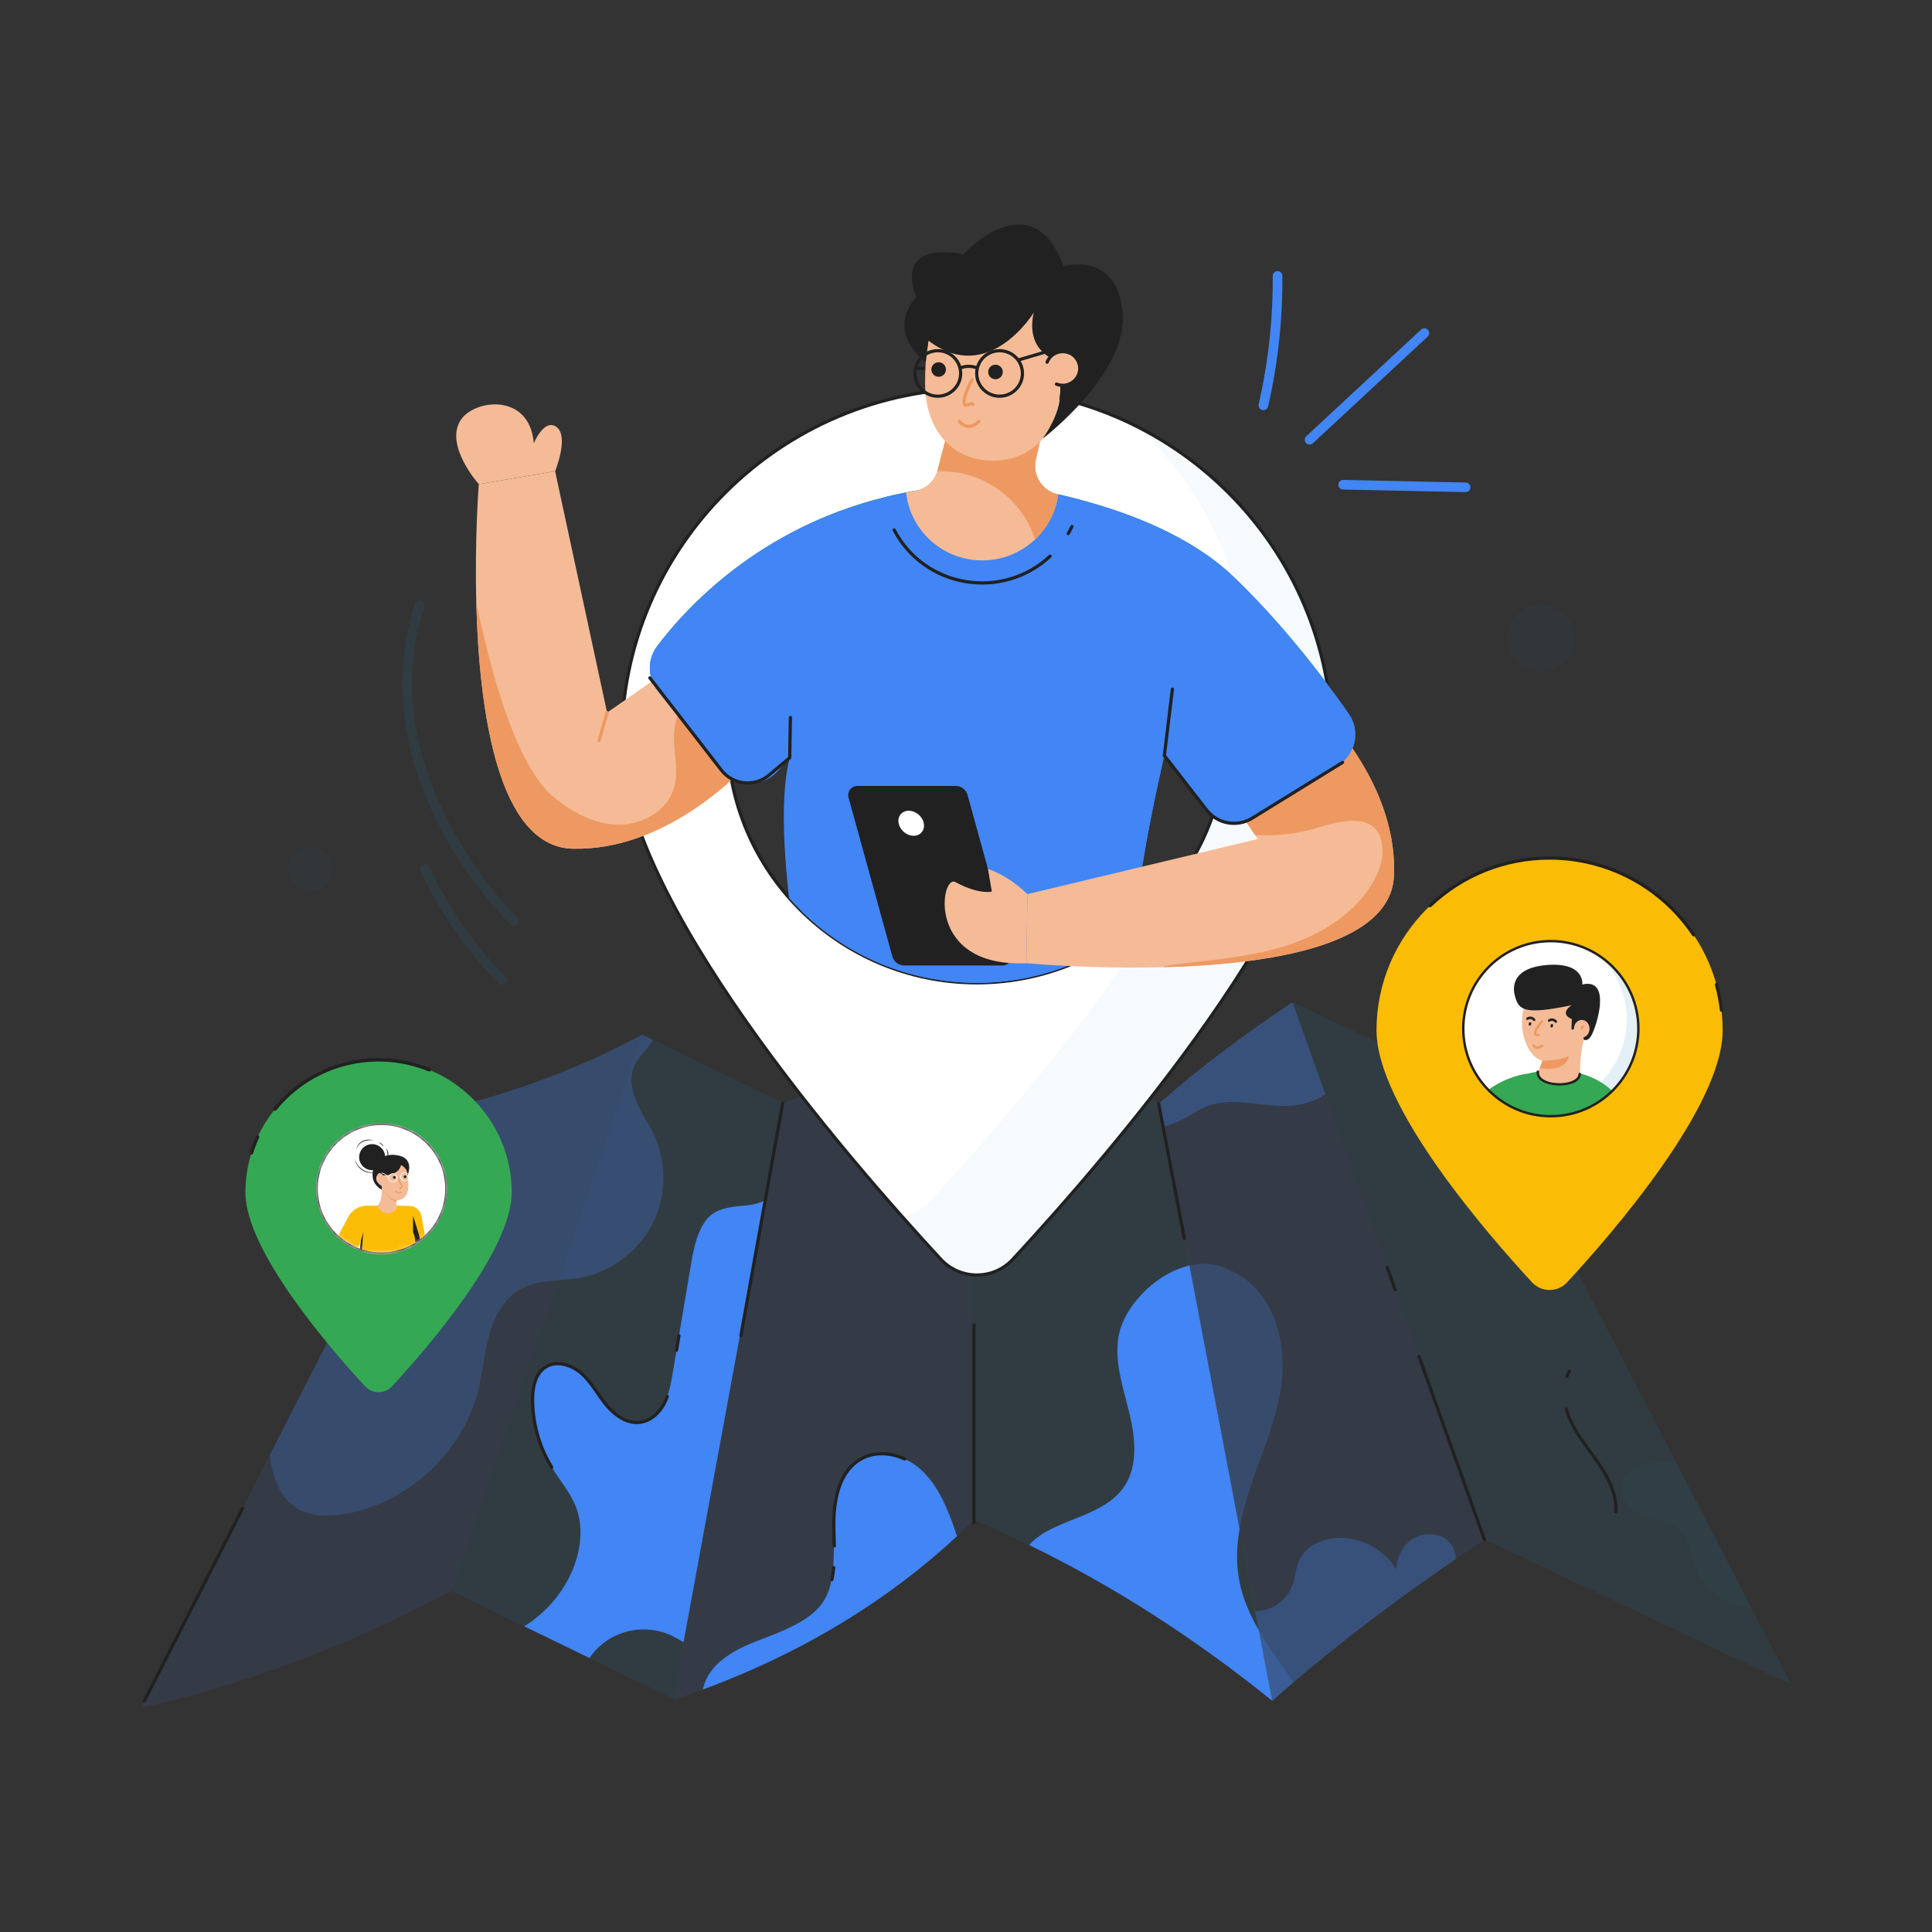 <svg width="372" height="372" viewBox="0 0 372 372" fill="none" xmlns="http://www.w3.org/2000/svg">
<rect x="0" y="0" width="372" height="372" fill="#333333" stroke="none"/>
<path d="M217.569 272.579C216.443 267.74 214.653 262.876 215.269 257.946C216.036 251.814 222.382 245.204 229.024 243.668L223.104 212.536L223.106 212.534C212.675 204.116 202.083 197.532 191.342 192.553C189.884 191.88 188.426 191.238 186.961 190.614L187.532 292.656C191.424 294.291 194.633 295.771 198.147 297.48C204.844 289.997 222.42 293.418 217.569 272.579ZM242.378 313.889L238.674 294.413C237.429 301.809 238.584 307.305 242.378 313.889Z" fill="#2884B2" fill-opacity="0.12"/>
<path d="M242.378 313.889C242.379 313.892 242.381 313.894 242.382 313.897L238.676 294.404C238.675 294.407 238.675 294.41 238.674 294.413L242.378 313.889Z" fill="#F4BB96"/>
<path d="M229.024 243.667L229.027 243.667L223.107 212.535L223.106 212.535L223.104 212.536L229.024 243.667Z" fill="#F4BB96"/>
<path d="M244.965 327.495L244.968 327.493L244.964 327.491L244.965 327.495Z" fill="white"/>
<path opacity="0.3" d="M244.968 327.492C246.324 326.289 247.702 325.092 249.099 323.9C246.79 320.597 244.363 317.332 242.382 313.897L244.968 327.492ZM246.235 269.519C248.366 259.648 245.975 247.619 235.182 243.881C233.209 243.198 231.104 243.187 229.027 243.667L238.676 294.404C240.147 285.677 244.392 278.054 246.235 269.519Z" fill="#4285F4"/>
<path d="M244.968 327.494V327.492L244.967 327.493L244.968 327.494Z" fill="white"/>
<path d="M244.965 327.491L242.378 313.889C238.585 307.306 237.429 301.81 238.674 294.413L229.024 243.668C222.382 245.204 216.036 251.814 215.269 257.946C214.653 262.876 216.443 267.74 217.569 272.579C222.419 293.416 204.839 290.003 198.147 297.48C203.229 299.952 208.293 302.647 213.34 305.59C223.974 311.791 234.522 319.06 244.965 327.491Z" fill="#4285F4"/>
<path d="M238.674 294.413C238.675 294.41 238.675 294.407 238.676 294.404L229.027 243.667L229.024 243.668L238.674 294.413ZM244.965 327.491L244.967 327.493L244.968 327.492L242.382 313.897C242.381 313.895 242.379 313.892 242.378 313.889L244.965 327.491Z" fill="white"/>
<path opacity="0.1" d="M285.821 296.463L248.864 192.968C239.395 199.265 230.734 205.769 223.106 212.534L223.107 212.535L229.027 243.667C231.104 243.187 233.209 243.198 235.182 243.881C245.975 247.618 248.366 259.648 246.235 269.518C244.386 278.086 240.147 285.674 238.676 294.404L242.382 313.897C244.363 317.332 246.79 320.597 249.099 323.9C260.674 314.02 272.999 305.012 285.821 296.463ZM187.532 292.656C186.459 293.724 185.366 294.774 184.256 295.787C184.256 295.794 184.256 295.794 184.256 295.794C180.253 299.512 176.059 302.946 171.684 306.115C160.632 314.127 148.47 320.452 135.333 325.313C133.546 325.974 131.747 326.61 129.922 327.215L129.618 327.067L150.716 212.362C164.542 207.742 176.766 200.725 186.961 190.614L187.532 292.656Z" fill="#4285F4"/>
<path d="M178.687 71.252H176.26C176.089 71.252 175.95 71.114 175.95 70.943C175.95 70.772 176.089 70.634 176.26 70.634H178.687C178.859 70.634 178.998 70.772 178.998 70.943C178.998 71.114 178.859 71.252 178.687 71.252Z" fill="#212121"/>
<path d="M131.613 316.211L129.617 327.065L131.614 316.211L131.613 316.211Z" fill="#2884B2" fill-opacity="0.04"/>
<path d="M337.126 309.407C333.542 309.593 328.396 306.64 326.415 301.522C325.39 298.868 325.113 295.646 322.817 293.943C321.445 292.931 319.657 292.724 318.001 292.287C313.073 290.955 311.656 287.633 312.476 285.268C313.115 283.419 315.072 282.346 316.983 281.885C318.918 281.433 320.96 281.448 322.894 281.908L337.126 309.407Z" fill="#2884B2" fill-opacity="0.04"/>
<path d="M129.471 315.006C124.214 312.449 117.207 313.745 113.512 319.248L100.937 313.142C110.064 307.44 113.547 297.023 110.908 290.185C109.829 287.393 107.802 285.091 106.238 282.537C103.857 278.64 102.57 274.1 102.547 269.543C102.532 267.15 103.063 264.435 105.105 263.184C107.278 261.857 110.207 262.839 112.087 264.557C113.959 266.276 115.146 268.592 116.764 270.548C118.382 272.512 120.756 274.199 123.276 273.854C125.287 273.586 126.936 272.051 127.884 270.264C128.824 268.477 129.17 266.452 129.509 264.465C130.665 257.562 131.829 250.666 132.992 243.77C133.501 240.74 134.056 237.595 135.836 235.087C137.616 232.579 140.783 232.356 143.858 232.08C145.044 231.973 146.177 231.635 147.256 231.152L150.716 212.359L123.645 199.22L125.664 200.201C124.925 201.766 123.422 202.948 122.459 204.581C119.641 209.352 124.355 215.117 125.98 218.634C128.485 224.057 128.3 230.638 125.502 235.923C122.705 241.208 117.357 245.074 111.447 246.079C110.126 246.306 108.769 246.402 107.42 246.512L86.897 306.331L129.617 327.068L129.617 327.065L131.613 316.211C130.912 315.797 130.203 315.367 129.471 315.006Z" fill="#2884B2" fill-opacity="0.12"/>
<path opacity="0.1" d="M100.436 248.089C97.215 249.799 95.28 253.259 94.271 256.757C93.262 260.254 92.999 263.929 92.136 267.465C89.293 279.07 79.437 288.674 67.717 291.259C57.772 293.446 53.1 289.299 51.935 280.19L27.146 328.768C27.146 328.768 54.44 323.759 86.897 306.331L107.42 246.513C104.982 246.711 102.568 246.953 100.436 248.089Z" fill="#4285F4"/>
<path opacity="0.33" d="M111.447 246.079C117.357 245.074 122.705 241.208 125.502 235.923C128.3 230.638 128.485 224.057 125.98 218.634C124.358 215.123 119.64 209.353 122.459 204.581C123.422 202.948 124.925 201.766 125.664 200.201L123.645 199.22L107.42 246.512C108.769 246.402 110.126 246.306 111.447 246.079Z" fill="#4285F4"/>
<path opacity="0.3" d="M67.717 291.259C79.437 288.674 89.293 279.07 92.136 267.465C92.999 263.929 93.262 260.254 94.271 256.757C95.28 253.259 97.215 249.799 100.436 248.089C102.568 246.953 104.982 246.711 107.42 246.513L123.645 199.22C103.217 210.189 86.041 213.341 86.041 213.341L51.935 280.19C53.101 289.306 57.778 293.445 67.717 291.259ZM227.327 215.735C229.107 214.868 230.709 213.656 232.559 212.958C237.922 210.933 243.956 213.61 249.635 212.804C251.617 212.522 253.514 211.776 255.192 210.689L248.864 192.968C239.394 199.266 230.733 205.77 223.104 212.536L223.932 216.894C225.104 216.638 226.249 216.261 227.327 215.735Z" fill="#4285F4"/>
<path d="M344.854 324.337L296.658 301.501L285.904 296.405C285.879 296.424 285.848 296.442 285.823 296.461L248.865 192.967L285.954 210.547L310.825 258.59C311.036 259 316.831 270.195 344.854 324.337Z" fill="#2884B2" fill-opacity="0.12"/>
<path opacity="0.3" d="M280.296 300.195C280.312 298.991 279.88 297.771 279.048 296.912C277.36 295.171 274.424 294.94 272.321 296.145C270.209 297.349 268.953 299.758 268.838 302.181C266.572 298.423 262.211 296.022 257.811 296.106C254.751 296.168 251.507 297.587 250.205 300.348C249.465 301.921 249.419 303.731 248.803 305.357C247.773 308.075 245.036 310.241 241.673 310.177L244.965 327.494C255.568 318.09 267.427 309.016 280.296 300.195Z" fill="#4285F4"/>
<path d="M143.858 232.081C140.783 232.357 137.616 232.579 135.836 235.087C134.056 237.596 133.501 240.741 132.992 243.771C131.829 250.666 130.665 257.562 129.509 264.466C129.17 266.452 128.824 268.477 127.884 270.265C126.936 272.052 125.287 273.586 123.276 273.854C120.756 274.199 118.382 272.512 116.764 270.548C115.146 268.592 113.959 266.276 112.087 264.558C110.207 262.839 107.278 261.858 105.105 263.185C103.063 264.435 102.532 267.15 102.547 269.544C102.57 274.1 103.857 278.641 106.238 282.537C107.802 285.092 109.829 287.393 110.908 290.185C113.556 297.048 110.028 307.463 100.936 313.143L113.512 319.249C117.185 313.778 124.188 312.437 129.471 315.007C130.203 315.367 130.912 315.797 131.613 316.211L147.256 231.152C146.177 231.636 145.044 231.973 143.858 232.081Z" fill="#4285F4"/>
<path d="M105.973 282.698C103.552 278.736 102.26 274.187 102.237 269.545C102.222 267.288 102.68 264.307 104.943 262.921C107.335 261.459 110.433 262.627 112.297 264.33C114.203 266.08 115.396 268.41 117.004 270.352C117.905 271.447 120.314 273.945 123.233 273.548C125.056 273.305 127.093 271.838 128.194 268.779C128.253 268.619 128.43 268.536 128.591 268.593C128.753 268.651 128.836 268.827 128.779 268.988C127.592 272.273 125.356 273.888 123.317 274.16C120.083 274.6 117.492 271.919 116.524 270.744C114.91 268.793 113.707 266.466 111.877 264.785C110.179 263.234 107.387 262.154 105.268 263.447C103.251 264.682 102.844 267.443 102.857 269.542C102.88 274.072 104.141 278.511 106.503 282.377C106.592 282.523 106.546 282.713 106.399 282.801C106.254 282.889 106.062 282.844 105.973 282.698ZM130.21 260.29C130.041 260.262 129.926 260.103 129.955 259.935L130.424 257.138C130.453 256.969 130.616 256.854 130.781 256.884C130.95 256.913 131.065 257.071 131.037 257.24L130.567 260.036C130.538 260.21 130.372 260.319 130.21 260.29Z" fill="#212121"/>
<path d="M188.085 74.811C150.317 74.811 119.692 105.287 119.692 142.891C119.692 173.073 163.776 223.691 181.157 242.475C184.89 246.503 191.279 246.503 195.012 242.475C212.393 223.691 256.477 173.073 256.477 142.891C256.477 105.287 225.852 74.811 188.085 74.811ZM188.085 189.24C161.551 189.24 140.043 167.839 140.043 141.427C140.043 115.006 161.551 93.605 188.085 93.605C214.618 93.605 236.127 115.006 236.127 141.427C236.127 167.839 214.618 189.24 188.085 189.24Z" fill="white"/>
<path d="M219.222 82.259C232.365 94.668 240.562 112.217 240.562 131.674C240.562 139.222 237.807 148.043 233.401 157.327C231.763 161.959 229.43 166.258 226.526 170.113C212.08 194.406 190.169 219.293 179.099 231.258C177.591 232.882 175.655 233.852 173.632 234.167C176.462 237.354 179.012 240.159 181.159 242.475C184.889 246.502 191.28 246.502 195.009 242.475C212.39 223.691 256.479 173.071 256.479 142.891C256.479 116.454 241.338 93.538 219.222 82.259Z" fill="#2884B2" fill-opacity="0.04"/>
<path d="M180.929 242.684C162.423 222.685 119.382 172.925 119.382 142.891C119.382 105.182 150.201 74.503 188.084 74.503C225.967 74.503 256.788 105.182 256.788 142.891C256.788 172.925 213.746 222.685 195.24 242.684C191.389 246.84 184.781 246.842 180.929 242.684ZM188.084 75.12C150.544 75.12 120.002 105.522 120.002 142.891C120.002 172.708 162.929 222.319 181.386 242.266C184.979 246.143 191.148 246.187 194.784 242.266C213.24 222.319 256.167 172.708 256.167 142.891C256.167 105.522 225.626 75.12 188.084 75.12ZM188.084 189.549C161.423 189.549 139.732 167.962 139.732 141.427C139.732 114.887 161.423 93.296 188.084 93.296C214.746 93.296 236.437 114.887 236.437 141.427C236.437 167.962 214.746 189.549 188.084 189.549ZM188.084 93.913C161.765 93.913 140.353 115.228 140.353 141.427C140.353 167.621 161.765 188.931 188.084 188.931C214.404 188.931 235.816 167.621 235.816 141.427C235.816 115.228 214.404 93.913 188.084 93.913Z" fill="#212121"/>
<path d="M255.554 131.693C250.228 124.547 243.943 117.18 237.41 110.944C229.318 103.242 217.504 98.751 208.009 96.231C206.526 95.842 205.105 95.49 203.765 95.187C197.125 93.692 192.428 93.235 192.428 93.235C185.937 93.167 179.955 93.754 174.458 94.817C172.999 95.101 171.578 95.416 170.188 95.774C146.273 101.735 132.343 116.732 126.565 124.385C124.592 126.986 124.654 130.581 126.714 133.107L138.951 148.16C139.479 148.815 140.093 149.34 140.769 149.754C140.292 147.054 140.043 144.269 140.043 141.427C140.043 115.003 161.551 93.606 188.084 93.606C214.618 93.606 236.125 115.003 236.125 141.427C236.125 146.949 235.182 152.255 233.451 157.191C235.728 158.815 238.837 158.994 241.338 157.463C242.84 156.54 235.895 160.805 256.032 148.438C256.324 146.523 256.479 144.67 256.479 142.891C256.479 139.074 256.162 135.337 255.554 131.693Z" fill="#34A853"/>
<path d="M147.258 143.526C147.258 143.526 146.767 144.155 145.83 145.197C141.49 150.049 127.644 163.788 110.309 163.419C95.831 163.104 92.287 136.819 91.72 116.514C91.361 103.675 92.189 93.224 92.189 93.224L106.886 90.739L116.894 137.21L131.155 127.258L138.198 134.366L144.848 141.095L147.258 143.526Z" fill="#F4BB96"/>
<path d="M145.83 145.197C141.49 150.049 127.644 163.788 110.309 163.419C95.831 163.104 92.287 136.819 91.72 116.514C92.047 116.34 96.964 145.48 106.57 153.445C110.113 156.376 114.419 158.72 119.031 158.785C123.632 158.85 128.484 156.137 129.77 151.731C130.544 149.115 130.021 146.326 129.825 143.602C129.617 140.889 129.868 137.872 131.776 135.919C133.39 134.258 135.919 133.802 138.198 134.366C138.95 134.54 139.68 134.833 140.335 135.235C142.493 136.537 143.976 138.719 144.848 141.095C145.066 141.627 145.23 142.17 145.371 142.723C145.579 143.537 145.731 144.362 145.83 145.197Z" fill="#EE9961"/>
<path d="M257.559 147.499C234.583 161.612 264.299 143.361 241.338 157.463C238.295 159.326 234.208 158.707 231.906 155.684L224.199 145.492C224.199 145.492 224.031 146.171 223.746 147.4C221.397 157.823 219.574 167.56 218.285 178.612C210.032 185.265 199.527 189.243 188.084 189.243C174.929 189.243 163.009 183.98 154.334 175.456C153.502 174.634 152.696 173.788 151.926 172.911C150.803 162.96 150.338 152.472 152.057 145.893L149.823 148.407C147.459 151.063 143.611 151.489 140.769 149.754C140.093 149.34 139.479 148.815 138.951 148.16L126.714 133.107C124.654 130.581 124.592 126.986 126.565 124.385C132.343 116.732 146.273 101.735 170.188 95.774C171.578 95.416 172.999 95.101 174.458 94.817C179.955 93.754 185.937 93.167 192.428 93.235C192.428 93.235 197.125 93.692 203.765 95.187C205.105 95.49 206.526 95.842 208.009 96.231C217.504 98.751 229.318 103.242 237.41 110.944C245.492 118.658 253.304 128.209 259.705 137.462C262.008 140.791 261.027 145.368 257.559 147.499Z" fill="#4285F4"/>
<path d="M223.746 147.4C221.399 157.813 219.561 167.673 218.285 178.612C210.032 185.265 199.527 189.242 188.084 189.242C174.929 189.242 163.009 183.98 154.334 175.456C158.119 176.079 162.01 176.401 165.969 176.401C189.648 176.401 210.647 165.004 223.734 147.4H223.746ZM259.705 137.462C258.874 136.263 257.931 134.929 256.882 133.49C252.78 141.137 244.683 146.344 235.362 146.344C231.596 146.344 228.03 145.493 224.846 143.976V146.348L231.906 155.683C234.115 158.611 238.204 159.383 241.338 157.462C242.997 156.443 235.329 161.154 257.559 147.499C261.027 145.368 262.008 140.791 259.705 137.462ZM148.606 149.488C145.622 151.607 141.365 151.137 138.951 148.16L126.714 133.107C124.654 130.581 124.592 126.986 126.565 124.385C127.813 122.73 129.439 120.735 131.468 118.56C131.133 120.271 130.959 122.038 130.959 123.842C130.959 135.528 138.281 145.51 148.606 149.488Z" fill="#4285F4"/>
<path d="M186.297 153.056L194.745 183.673C195.054 184.795 194.206 185.902 193.037 185.902H174.096C173.036 185.902 172.107 185.197 171.826 184.18L163.378 153.563C163.069 152.441 163.917 151.333 165.086 151.333H184.028C185.087 151.333 186.017 152.039 186.297 153.056Z" fill="#212121"/>
<path d="M208.006 96.231C206.545 105.39 198.51 112.249 189.134 112.249C179.507 112.249 171.439 105.205 170.186 95.775C171.581 95.416 172.998 95.102 174.459 94.819C179.954 93.756 185.94 93.17 192.427 93.235C192.427 93.235 197.126 93.691 203.765 95.189C205.106 95.492 206.524 95.839 208.006 96.231Z" fill="#4285F4"/>
<path d="M171.895 102.186C171.816 102.034 171.875 101.848 172.027 101.769C172.177 101.691 172.366 101.749 172.445 101.9C178.198 112.898 192.898 115.317 201.972 106.875C202.098 106.757 202.294 106.764 202.411 106.889C202.528 107.014 202.521 107.209 202.396 107.326C193.023 116.046 177.838 113.547 171.895 102.186ZM205.522 103.007C205.374 102.921 205.323 102.732 205.409 102.585C205.663 102.149 205.903 101.698 206.12 101.245C206.194 101.091 206.378 101.026 206.534 101.099C206.689 101.172 206.754 101.357 206.68 101.511C206.455 101.979 206.209 102.445 205.946 102.895C205.86 103.043 205.669 103.092 205.522 103.007Z" fill="#212121"/>
<path d="M203.765 95.189C202.795 102.373 196.613 107.908 189.134 107.908C181.524 107.908 175.255 102.178 174.459 94.819C175.016 94.712 175.579 94.608 176.147 94.511C178.295 94.142 180.01 92.528 180.552 90.425C181.667 86.103 183.418 79.396 183.418 79.396C186.024 81.578 189.022 82.717 192.216 82.717C195.651 82.717 198.867 81.382 201.614 78.864C201.614 78.864 200.422 84.187 199.452 88.536C198.783 91.539 200.69 94.494 203.704 95.175L203.765 95.189Z" fill="#F4BB96"/>
<path d="M203.765 95.189C203.307 98.596 201.683 101.624 199.295 103.881C196.864 96.263 189.701 90.739 181.241 90.739C180.979 90.739 180.718 90.739 180.456 90.761C180.498 90.621 183.405 79.46 183.421 79.398C186.027 81.579 189.025 82.719 192.22 82.719C195.654 82.719 198.87 81.384 201.618 78.866C201.618 78.866 200.418 84.184 199.448 88.536C198.783 91.542 200.691 94.494 203.7 95.178L203.765 95.189Z" fill="#EE9961"/>
<path d="M268.406 168.53C267.809 184.868 233.947 186.307 217.579 186.307C206.295 186.274 197.616 185.46 197.616 185.46L197.834 172.155C197.909 172.138 242.105 161.572 242.186 161.552C242.143 161.489 239.71 157.919 239.864 158.144C240.973 157.792 240.082 158.23 257.558 147.498C258.899 146.673 259.869 145.48 260.426 144.123C264.83 150.58 268.766 159.067 268.406 168.53Z" fill="#F4BB96"/>
<path d="M197.834 172.156C195.328 169.768 192.791 168.206 190.231 167.312L190.973 171.666C190.973 171.666 188.559 172.333 183.93 169.833C181.099 168.304 178.197 186.339 197.616 185.461L197.834 172.156Z" fill="#F4BB96"/>
<path d="M92.188 93.224C92.188 93.224 85.418 85.653 88.777 80.775C91.479 76.853 101.981 75.616 102.785 85.352C102.785 85.352 104.522 81.085 106.682 81.952C109.942 83.262 106.884 90.734 106.884 90.734" fill="#F4BB96"/>
<path d="M224.16 145.797C223.989 145.777 223.868 145.623 223.889 145.453L225.43 132.65C225.45 132.48 225.609 132.36 225.775 132.38C225.945 132.4 226.066 132.554 226.045 132.723L224.504 145.527C224.483 145.704 224.318 145.819 224.16 145.797Z" fill="#212121"/>
<path d="M138.653 148.478L124.881 130.712C124.776 130.577 124.801 130.383 124.937 130.279C125.071 130.175 125.266 130.198 125.372 130.334L139.143 148.101C141.255 150.826 145.218 151.247 147.858 149.022L151.747 145.747L151.875 138.143C151.878 137.973 151.998 137.856 152.191 137.84C152.362 137.843 152.499 137.983 152.496 138.154L152.365 145.897C152.363 145.986 152.323 146.07 152.256 146.128L148.259 149.494C145.358 151.937 140.986 151.489 138.653 148.478Z" fill="#212121"/>
<path d="M268.406 168.53C267.905 182.259 243.865 185.721 223.935 186.242C224.426 185.971 225.036 185.862 225.592 185.786C232.897 184.874 240.31 184.375 247.332 182.194C260.692 178.049 266.347 168.955 266.204 163.701C265.976 156.75 259.912 157.45 253.96 159.295C250.035 160.532 245.773 161.075 241.641 160.749L239.864 158.144C240.973 157.792 240.082 158.23 257.558 147.498C258.899 146.673 259.869 145.48 260.426 144.123C264.83 150.58 268.766 159.067 268.406 168.53Z" fill="#EE9961"/>
<path d="M115.267 142.859C115.102 142.812 115.007 142.641 115.054 142.477L116.596 137.125C116.643 136.961 116.812 136.864 116.98 136.913C117.144 136.96 117.24 137.131 117.192 137.295L115.651 142.647C115.603 142.815 115.426 142.906 115.267 142.859Z" fill="#EE9961"/>
<path d="M204.212 73.693C204.212 83.526 198.373 88.707 191.165 88.707C183.962 88.707 178.119 83.526 178.119 73.693C178.119 57.221 183.96 55.886 191.163 55.886C198.371 55.886 204.212 63.859 204.212 73.693Z" fill="#F4BB96"/>
<path d="M202.949 69.199C202.949 69.199 197.433 67.412 199.037 60.198C199.037 60.198 190.343 74.43 178.771 65.587L178.25 69.711C178.25 69.711 170.35 64.173 176.42 57.147C176.42 57.147 171.508 46.423 185.474 48.929C185.474 48.929 198.721 34.669 204.758 51.272C204.758 51.272 214.979 48.191 216.147 60.051C217.315 71.911 200.777 84.454 200.777 84.454C204.489 79.04 205.067 74.806 202.949 69.199Z" fill="#212121"/>
<path d="M201.611 69.733C202.282 68.066 204.183 67.261 205.854 67.93C207.526 68.598 208.34 70.49 207.665 72.157C206.994 73.818 205.093 74.626 203.419 73.957" fill="#F4BB96"/>
<path d="M203.303 74.243C203.144 74.18 203.067 74 203.131 73.842C203.195 73.683 203.374 73.606 203.534 73.67C205.98 74.645 208.38 72.183 207.355 69.79C206.326 67.397 202.878 67.419 201.898 69.848C201.834 70.006 201.654 70.083 201.495 70.019C201.336 69.956 201.259 69.776 201.323 69.618C202.515 66.661 206.69 66.665 207.925 69.548C209.173 72.454 206.24 75.416 203.303 74.243Z" fill="#212121"/>
<path d="M180.568 76.596C177.972 76.596 175.859 74.491 175.859 71.904C175.859 69.319 177.972 67.216 180.568 67.216C183.167 67.216 185.282 69.319 185.282 71.904C185.282 74.491 183.167 76.596 180.568 76.596ZM180.568 67.834C178.314 67.834 176.48 69.659 176.48 71.904C176.48 74.151 178.314 75.978 180.568 75.978C182.826 75.978 184.662 74.151 184.662 71.904C184.662 69.659 182.826 67.834 180.568 67.834Z" fill="#212121"/>
<path d="M192.463 76.596C189.867 76.596 187.753 74.491 187.753 71.904C187.753 69.319 189.867 67.216 192.463 67.216C195.062 67.216 197.177 69.319 197.177 71.904C197.177 74.491 195.062 76.596 192.463 76.596ZM192.463 67.834C190.208 67.834 188.374 69.659 188.374 71.904C188.374 74.151 190.208 75.978 192.463 75.978C194.72 75.978 196.557 74.151 196.557 71.904C196.557 69.659 194.72 67.834 192.463 67.834Z" fill="#212121"/>
<path d="M193.083 71.619C193.083 72.393 192.455 73.018 191.677 73.018C190.899 73.018 190.272 72.393 190.272 71.619C190.272 70.845 190.899 70.22 191.677 70.22C192.455 70.22 193.083 70.845 193.083 71.619Z" fill="#212121"/>
<path d="M182.138 71.149C182.138 71.924 181.511 72.548 180.733 72.548C179.955 72.548 179.327 71.924 179.327 71.149C179.327 70.375 179.955 69.75 180.733 69.75C181.511 69.75 182.138 70.375 182.138 71.149Z" fill="#212121"/>
<path d="M185.932 78.312C185.717 78.312 185.528 78.239 185.42 78.018C184.853 76.858 186.545 73.605 186.89 72.965C186.971 72.814 187.16 72.758 187.31 72.839C187.461 72.919 187.518 73.106 187.437 73.257C186.661 74.698 185.711 76.988 185.957 77.697C186.356 77.683 187.036 77.216 187.428 77.496C187.71 77.697 187.673 78.191 187.304 78.191C187.188 78.191 187.087 78.128 187.034 78.035C186.729 78.102 186.305 78.312 185.932 78.312Z" fill="#EE9961"/>
<path d="M186.271 82.387C185.156 82.265 184.517 81.356 184.49 81.317C184.393 81.177 184.429 80.986 184.57 80.889C184.71 80.792 184.903 80.827 185.001 80.967C185.006 80.974 185.514 81.686 186.345 81.773C186.964 81.84 187.618 81.55 188.298 80.917C188.424 80.8 188.619 80.808 188.736 80.932C188.853 81.056 188.847 81.252 188.722 81.368C188.036 82.007 187.202 82.486 186.271 82.387Z" fill="#EE9961"/>
<path d="M188.115 71.15C187.013 70.745 185.984 70.743 184.968 71.147L184.738 70.574C185.886 70.117 187.095 70.117 188.33 70.571L188.115 71.15Z" fill="#212121"/>
<path d="M204.668 66.464L195.933 69.032L196.108 69.624L204.844 67.056L204.668 66.464Z" fill="#212121"/>
<path d="M301.597 265.277C301.438 265.214 301.36 265.035 301.423 264.876C301.554 264.546 301.709 264.221 301.885 263.911C301.969 263.763 302.159 263.71 302.308 263.794C302.457 263.878 302.509 264.066 302.425 264.215C302.263 264.501 302.12 264.799 301.999 265.103C301.934 265.269 301.747 265.338 301.597 265.277Z" fill="#212121"/>
<path d="M311.09 291.371C310.919 291.36 310.789 291.213 310.8 291.043C311.187 284.92 305.585 280.106 302.727 274.891C302.099 273.75 301.616 272.572 301.291 271.392C301.246 271.228 301.343 271.058 301.509 271.012C301.673 270.97 301.844 271.064 301.89 271.229C302.202 272.363 302.667 273.495 303.272 274.595C306.13 279.812 311.825 284.675 311.419 291.082C311.408 291.261 311.248 291.385 311.09 291.371Z" fill="#212121"/>
<path d="M184.256 295.787C184.256 295.794 184.256 295.794 184.256 295.794C180.253 299.512 176.059 302.946 171.684 306.115C160.632 314.127 148.47 320.452 135.333 325.313C136.375 320.205 141.59 317.506 146.478 315.689C160.284 310.565 160.732 307.594 160.545 293.928C160.477 288.943 161.545 283.137 165.975 280.809C169.518 278.943 174.092 280.166 177.107 282.791C180.123 285.416 181.879 289.184 183.275 292.921C183.629 293.873 183.958 294.83 184.256 295.787Z" fill="#4285F4"/>
<path d="M160.633 297.988C160.464 297.988 160.325 297.853 160.322 297.684C160.3 296.439 160.252 295.149 160.235 293.932C160.17 289.197 161.088 283.028 165.83 280.535C168.267 279.252 171.364 279.291 174.325 280.64C174.481 280.711 174.549 280.895 174.478 281.05C174.406 281.205 174.222 281.272 174.067 281.202C171.281 279.932 168.385 279.889 166.12 281.082C161.656 283.429 160.793 289.361 160.856 293.924C160.865 294.583 160.883 295.25 160.901 295.921C160.917 296.503 160.933 297.088 160.943 297.674C160.946 297.844 160.81 297.985 160.638 297.988C160.636 297.988 160.635 297.988 160.633 297.988Z" fill="#212121"/>
<path d="M160.123 304.454C159.955 304.419 159.849 304.255 159.884 304.088C160.034 303.378 160.144 302.628 160.218 301.796C160.233 301.625 160.392 301.504 160.554 301.515C160.725 301.53 160.851 301.681 160.836 301.85C160.759 302.708 160.647 303.482 160.49 304.216C160.457 304.374 160.303 304.489 160.123 304.454Z" fill="#212121"/>
<path d="M177.872 158.518C178.128 159.847 177.252 160.926 175.913 160.926C174.579 160.926 173.286 159.847 173.029 158.518C172.772 157.185 173.648 156.106 174.983 156.106C176.322 156.106 177.615 157.185 177.872 158.518Z" fill="white"/>
<path d="M285.531 296.564L272.926 261.264C272.868 261.104 272.952 260.927 273.114 260.87C273.273 260.81 273.452 260.897 273.51 261.058L286.115 296.357C286.173 296.518 286.089 296.695 285.927 296.751C285.776 296.808 285.59 296.731 285.531 296.564Z" fill="#212121"/>
<path d="M268.635 248.637C268.507 248.637 268.388 248.558 268.343 248.432L266.814 244.15C266.757 243.99 266.841 243.813 267.003 243.756C267.161 243.696 267.341 243.783 267.398 243.944L268.927 248.225C268.985 248.386 268.901 248.562 268.739 248.619C268.705 248.632 268.67 248.637 268.635 248.637Z" fill="#212121"/>
<path d="M187.532 293.508C187.361 293.508 187.222 293.37 187.222 293.199V255.104C187.222 254.934 187.361 254.795 187.532 254.795C187.704 254.795 187.843 254.934 187.843 255.104V293.199C187.843 293.37 187.704 293.508 187.532 293.508Z" fill="#212121"/>
<path d="M142.607 257.474C142.437 257.443 142.325 257.283 142.356 257.115L150.41 212.305C150.441 212.137 150.605 212.027 150.77 212.055C150.939 212.086 151.052 212.246 151.021 212.414L142.966 257.224C142.938 257.385 142.785 257.503 142.607 257.474Z" fill="#212121"/>
<path d="M27.796 327.803C27.749 327.803 27.7 327.792 27.655 327.769C27.503 327.692 27.441 327.506 27.52 327.354L46.439 290.28C46.517 290.127 46.704 290.067 46.856 290.145C47.009 290.222 47.07 290.408 46.992 290.56L28.072 327.634C28.018 327.742 27.909 327.803 27.796 327.803Z" fill="#212121"/>
<path d="M227.726 238.487L222.799 212.593C222.767 212.425 222.878 212.264 223.046 212.232C223.21 212.2 223.377 212.31 223.409 212.478L228.336 238.372C228.368 238.54 228.257 238.701 228.089 238.733C227.919 238.764 227.758 238.653 227.726 238.487Z" fill="#212121"/>
<path d="M251.481 85.295C251.13 84.921 251.151 84.334 251.526 83.985L273.626 63.46C274.002 63.111 274.591 63.131 274.942 63.505C275.292 63.88 275.272 64.466 274.896 64.815L252.797 85.34C252.422 85.688 251.832 85.67 251.481 85.295ZM243.059 78.956C242.558 78.843 242.243 78.347 242.357 77.848C244.207 69.738 245.115 61.424 245.057 53.136C245.053 52.624 245.467 52.207 245.981 52.203C245.984 52.203 245.986 52.203 245.988 52.203C246.499 52.203 246.915 52.614 246.919 53.123C246.978 61.553 246.054 70.01 244.173 78.258C244.058 78.76 243.556 79.069 243.059 78.956ZM282.191 94.76C282.184 94.76 282.177 94.76 282.17 94.759L258.612 94.255C258.098 94.244 257.691 93.82 257.701 93.309C257.713 92.773 258.175 92.381 258.652 92.403L282.21 92.907C282.724 92.918 283.132 93.341 283.121 93.853C283.11 94.358 282.696 94.76 282.191 94.76Z" fill="#4285F4"/>
<path d="M98.322 177.997C98.021 177.71 90.894 170.857 84.998 159.796C79.537 149.55 74.224 133.673 79.935 116.224C80.093 115.737 80.616 115.47 81.108 115.629C81.596 115.788 81.864 116.311 81.704 116.797C71.149 149.051 99.323 176.385 99.609 176.657C99.981 177.012 99.993 177.598 99.638 177.968C99.282 178.337 98.694 178.35 98.322 177.997Z" fill="#2884B2" fill-opacity="0.12"/>
<path d="M96.622 189.594C96.39 189.594 96.159 189.508 95.978 189.336C95.617 188.991 87.068 180.747 80.99 167.755C80.773 167.291 80.975 166.741 81.441 166.525C81.905 166.307 82.461 166.509 82.677 166.973C88.61 179.653 97.18 187.917 97.266 187.998C97.87 188.576 97.456 189.594 96.622 189.594Z" fill="#2884B2" fill-opacity="0.12"/>
<path d="M303.108 122.934C303.108 126.481 300.221 129.36 296.658 129.36C293.094 129.36 290.207 126.481 290.207 122.934C290.207 119.387 293.094 116.513 296.658 116.513C300.221 116.513 303.108 119.387 303.108 122.934Z" fill="#2884B2" fill-opacity="0.04"/>
<path d="M63.967 167.362C63.967 169.684 62.077 171.569 59.745 171.569C57.412 171.569 55.522 169.684 55.522 167.362C55.522 165.041 57.412 163.16 59.745 163.16C62.077 163.16 63.967 165.041 63.967 167.362Z" fill="#2884B2" fill-opacity="0.04"/>
<path d="M232.06 156.126L223.954 145.681C223.849 145.546 223.874 145.352 224.009 145.248C224.143 145.143 224.339 145.167 224.445 145.303L232.551 155.748C234.557 158.333 238.172 158.986 240.961 157.264L258.344 146.539C258.489 146.45 258.681 146.494 258.771 146.639C258.861 146.784 258.816 146.974 258.671 147.064L241.288 157.789C238.224 159.68 234.258 158.958 232.06 156.126Z" fill="#212121"/>
<path d="M298.366 165.215C279.964 165.215 265.042 180.065 265.042 198.388C265.042 213.094 286.522 237.757 294.991 246.91C296.81 248.873 299.923 248.873 301.742 246.91C310.21 237.757 331.691 213.094 331.691 198.388C331.691 180.065 316.769 165.215 298.366 165.215ZM298.366 214.1C289.25 214.1 281.861 206.747 281.861 197.673C281.861 188.596 289.25 181.243 298.366 181.243C307.482 181.243 314.872 188.596 314.872 197.673C314.872 206.747 307.482 214.1 298.366 214.1Z" fill="#FBBC05"/>
<path d="M331.157 194.541C330.964 192.894 330.643 191.249 330.202 189.653C330.156 189.488 330.254 189.318 330.419 189.273C330.586 189.231 330.755 189.325 330.8 189.489C331.249 191.116 331.577 192.791 331.774 194.47C331.793 194.639 331.671 194.792 331.501 194.812C331.321 194.83 331.176 194.703 331.157 194.541ZM325.851 180.175C319.703 171.001 309.429 165.524 298.366 165.524C289.837 165.524 281.743 168.752 275.575 174.612C275.45 174.73 275.254 174.725 275.136 174.602C275.017 174.478 275.022 174.283 275.146 174.165C281.43 168.194 289.677 164.906 298.366 164.906C309.637 164.906 320.104 170.486 326.367 179.832C326.462 179.974 326.423 180.166 326.281 180.26C326.139 180.354 325.947 180.317 325.851 180.175Z" fill="#212121"/>
<path d="M315.463 198.077C315.463 207.391 307.908 214.946 298.594 214.946C289.279 214.946 281.748 207.391 281.748 198.077C281.748 188.762 289.303 181.231 298.594 181.231C307.908 181.208 315.463 188.762 315.463 198.077Z" fill="white"/>
<path d="M315.463 198.077C315.463 207.391 307.908 214.946 298.594 214.946C294.183 214.946 290.171 213.257 287.168 210.465C289.819 212.177 292.963 213.186 296.365 213.186C305.679 213.186 313.234 205.631 313.234 196.317C313.234 191.414 311.146 187.003 307.814 183.929C312.413 186.932 315.463 192.141 315.463 198.077Z" fill="#2884B2" fill-opacity="0.12"/>
<path d="M294.112 214.312C291.766 213.679 289.631 212.529 287.825 211.028C287.379 210.652 286.957 210.254 286.558 209.855C290.147 207.204 293.784 206.781 293.784 206.781L294.112 214.312Z" fill="#34A853"/>
<path d="M310.442 210.065C307.392 213.068 303.216 214.945 298.594 214.945C297.045 214.945 295.52 214.734 294.089 214.335C291.743 213.702 289.608 212.552 287.801 211.051C288.81 209.221 290.241 207.837 292.189 207.227C292.705 207.062 293.244 206.922 293.761 206.804C300.564 205.115 306.735 206.476 310.442 210.065Z" fill="#34A853"/>
<path d="M296.553 199.79C296.553 199.79 298.078 203.098 296.13 206.312C295.825 209.456 304.06 209.55 304.225 206.758C304.225 206.758 304.154 202.605 305.116 199.696L296.553 199.79Z" fill="#F4BB96"/>
<path d="M300.283 209.01C298.969 209.01 297.632 208.705 296.811 208.142C296.13 207.672 295.802 207.039 295.872 206.312C295.896 206.194 296.013 206.077 296.13 206.1C296.247 206.124 296.365 206.218 296.341 206.359C296.294 206.898 296.529 207.391 297.069 207.766C298.429 208.705 301.245 208.845 302.887 208.048C303.356 207.813 303.919 207.414 303.943 206.781C303.943 206.64 304.06 206.546 304.201 206.57C304.342 206.57 304.436 206.687 304.412 206.828C304.365 207.508 303.919 208.095 303.098 208.494C302.348 208.822 301.315 209.01 300.283 209.01Z" fill="#212121"/>
<path d="M305.491 196.481C305.491 200.611 303.849 203.215 299.908 203.942C295.086 206.108 292.754 200.076 293.076 196.054C293.558 190.022 296.834 188.997 299.908 188.997C302.981 188.997 305.491 192.352 305.491 196.481Z" fill="#F4BB96"/>
<path d="M291.696 191.789C292.423 194.464 293.409 195.472 302.606 193.549C302.606 193.549 300.072 195.144 302.653 196.223L302.582 198.03C302.582 198.264 302.911 198.358 303.028 198.147C303.333 197.561 303.755 196.927 304.271 196.833C305.21 196.646 304.905 200.118 304.905 200.118C304.905 200.118 305.585 200.798 306.43 199.344C307.368 197.725 310.442 188.223 304.67 189.56C304.67 189.56 305.233 185.243 297.866 185.806C291.461 186.322 291.133 189.724 291.696 191.789Z" fill="#212121"/>
<path d="M306.055 198.077C306.055 199.015 305.398 199.766 304.553 199.766C303.732 199.766 303.051 199.015 303.051 198.077C303.051 197.138 303.732 196.387 304.553 196.387C305.398 196.364 306.055 197.138 306.055 198.077Z" fill="#F4BB96"/>
<path d="M296.951 204.247C296.951 204.247 300.166 204.247 301.784 203.449C301.925 203.379 302.089 203.52 302.043 203.684C301.738 204.552 300.611 206.288 296.459 205.702C296.646 205.256 296.834 204.74 296.951 204.247Z" fill="#EE9961"/>
<path d="M295.403 196.599C295.332 196.599 295.262 196.575 295.215 196.505C295.098 196.364 294.934 196.247 294.746 196.223C294.558 196.2 294.371 196.247 294.23 196.341C294.136 196.411 293.972 196.388 293.901 196.294C293.831 196.2 293.854 196.036 293.948 195.965C294.206 195.778 294.511 195.707 294.816 195.754C295.121 195.801 295.403 195.965 295.591 196.223C295.661 196.317 295.637 196.481 295.544 196.552C295.497 196.599 295.45 196.599 295.403 196.599ZM294.558 197.49C294.535 197.49 294.511 197.49 294.511 197.49C294.394 197.467 294.3 197.326 294.347 197.209L294.394 196.998C294.417 196.88 294.558 196.786 294.676 196.833C294.793 196.857 294.887 196.998 294.84 197.115L294.793 197.326C294.746 197.42 294.652 197.49 294.558 197.49ZM299.579 196.951C299.509 196.951 299.438 196.927 299.391 196.857C299.157 196.552 298.711 196.481 298.406 196.693C298.312 196.763 298.148 196.739 298.078 196.646C298.007 196.552 298.031 196.388 298.124 196.317C298.641 195.942 299.391 196.059 299.767 196.575C299.837 196.669 299.814 196.833 299.72 196.904C299.673 196.927 299.626 196.951 299.579 196.951ZM298.758 197.842C298.734 197.842 298.711 197.842 298.711 197.842C298.594 197.819 298.5 197.678 298.547 197.561L298.594 197.349C298.617 197.232 298.758 197.138 298.875 197.185C298.993 197.209 299.086 197.349 299.039 197.467L298.993 197.678C298.946 197.772 298.852 197.842 298.758 197.842Z" fill="#212121"/>
<path d="M296.294 199.531C296.271 199.531 296.271 199.531 296.294 199.531C296.154 199.531 295.989 199.508 295.825 199.485C295.52 199.438 295.403 199.25 295.379 199.156C295.121 198.499 296.318 196.998 296.693 196.552C296.787 196.458 296.928 196.434 297.022 196.528C297.116 196.622 297.139 196.763 297.045 196.857C296.365 197.678 295.708 198.71 295.802 198.992C295.802 199.015 295.825 199.015 295.872 199.015C296.013 199.039 296.154 199.039 296.271 199.062C296.412 199.062 296.506 199.179 296.506 199.297C296.506 199.438 296.412 199.531 296.294 199.531ZM295.995 201.973C295.901 201.973 295.807 201.949 295.713 201.926C295.267 201.808 295.08 201.409 295.08 201.386C295.033 201.269 295.08 201.128 295.197 201.081C295.314 201.034 295.455 201.081 295.502 201.198C295.502 201.222 295.596 201.409 295.83 201.48C296.065 201.55 296.393 201.433 296.769 201.175C296.863 201.104 297.027 201.128 297.097 201.222C297.168 201.316 297.144 201.48 297.05 201.55C296.675 201.832 296.323 201.973 295.995 201.973Z" fill="#EE9961"/>
<path d="M304.553 198.217C304.506 198.217 304.459 198.217 304.436 198.194C304.318 198.123 304.295 197.983 304.365 197.865L304.553 197.537C304.623 197.419 304.764 197.396 304.881 197.466C304.999 197.537 305.022 197.678 304.952 197.795L304.764 198.123C304.717 198.17 304.647 198.217 304.553 198.217Z" fill="#EE9961"/>
<path d="M298.594 215.157C289.162 215.157 281.514 207.485 281.514 198.053C281.514 188.622 289.186 180.973 298.594 180.973C308.025 180.973 315.697 188.645 315.697 198.053C315.697 207.485 308.025 215.157 298.594 215.157ZM298.594 181.442C289.42 181.442 281.983 188.903 281.983 198.053C281.983 207.227 289.444 214.688 298.594 214.688C307.767 214.688 315.228 207.227 315.228 198.053C315.228 188.903 307.767 181.442 298.594 181.442Z" fill="#212121"/>
<path d="M72.892 204.076C58.734 204.076 47.254 215.5 47.254 229.596C47.254 240.91 63.78 259.885 70.295 266.926C71.694 268.436 74.089 268.436 75.489 266.926C82.004 259.885 98.53 240.91 98.53 229.596C98.53 215.5 87.049 204.076 72.892 204.076ZM73.457 241.505C66.547 241.505 60.843 235.925 60.843 229.046C60.843 222.166 66.547 216.278 73.457 216.278C80.367 216.278 86.071 222.166 86.071 229.046C86.071 235.925 80.367 241.505 73.457 241.505Z" fill="#34A853"/>
<path d="M48.315 222.303C48.144 222.25 48.048 222.069 48.101 221.899C48.435 220.832 48.843 219.778 49.313 218.765C49.388 218.603 49.581 218.534 49.744 218.607C49.907 218.683 49.977 218.874 49.902 219.036C49.444 220.023 49.046 221.051 48.721 222.091C48.666 222.265 48.479 222.355 48.315 222.303ZM52.728 213.83C52.589 213.718 52.567 213.514 52.68 213.376C60.106 204.217 72.446 201.443 82.802 205.702C82.967 205.771 83.046 205.959 82.977 206.124C82.909 206.289 82.72 206.37 82.553 206.299C72.464 202.149 60.432 204.844 53.184 213.782C53.071 213.921 52.867 213.942 52.728 213.83Z" fill="#212121"/>
<path d="M86.071 228.883C86.071 235.852 80.418 241.505 73.448 241.505C66.479 241.505 60.843 235.852 60.843 228.883C60.843 221.913 66.496 216.278 73.448 216.278C80.418 216.26 86.071 221.913 86.071 228.883Z" fill="white"/>
<mask id="mask0_478_3778" style="mask-type:alpha" maskUnits="userSpaceOnUse" x="60" y="216" width="27" height="26">
<path d="M86.071 228.883C86.071 235.852 80.418 241.505 73.448 241.505C66.479 241.505 60.843 235.852 60.843 228.883C60.843 221.913 66.496 216.278 73.448 216.278C80.418 216.26 86.071 221.913 86.071 228.883Z" fill="white"/>
</mask>
<g mask="url(#mask0_478_3778)">
<path d="M81.566 238.358C81.365 238.558 81.165 238.725 80.965 238.892C80.898 238.959 80.832 239.025 80.765 239.059C80.498 239.292 80.198 239.492 79.897 239.693C79.197 240.16 78.429 240.56 77.595 240.861L77.394 239.593L77.128 237.757H81.466L81.566 238.358Z" fill="#F4BB96"/>
<path d="M81.866 238.024C81.766 238.124 81.666 238.224 81.566 238.324C81.365 238.525 81.165 238.691 80.965 238.858C80.898 238.925 80.832 238.992 80.765 239.025C80.498 239.059 80.231 239.092 79.964 239.159C79.497 239.225 78.963 239.325 78.429 239.392C78.095 239.459 77.728 239.492 77.428 239.559C76.327 239.726 75.459 239.859 75.426 239.893L77.161 232.184H78.729C79.931 232.184 80.932 233.019 81.165 234.187L81.866 238.024Z" fill="#FBBC05"/>
<path d="M80.965 238.858C80.898 238.925 80.832 238.992 80.765 239.025C80.498 239.059 80.231 239.092 79.964 239.159C79.497 239.225 78.963 239.326 78.429 239.392L78.796 237.724L79.564 234.153L80.665 237.724L80.965 238.858Z" fill="#212121"/>
<path d="M68.985 238.558L68.518 239.96L68.351 240.46C67.217 239.926 66.182 239.225 65.281 238.358L65.315 238.258L65.849 236.956L68.985 238.558Z" fill="#F4BB96"/>
<path d="M79.931 239.159C79.931 239.326 79.897 239.492 79.864 239.659C79.163 240.127 78.396 240.527 77.561 240.827C76.26 241.328 74.858 241.595 73.39 241.595C72.055 241.595 70.821 241.395 69.619 240.994C69.486 240.961 69.352 240.894 69.219 240.861L69.486 238.825C69.486 238.825 69.052 240.227 68.985 240.227C68.952 240.227 68.752 240.127 68.485 239.96C67.651 239.526 65.949 238.592 65.315 238.224C65.148 238.124 65.048 238.091 65.048 238.091L66.95 234.52C67.617 233.086 69.052 232.151 70.654 232.151H76.927C76.994 232.151 77.028 232.151 77.061 232.151C78.229 232.218 79.163 233.019 79.463 234.12C79.53 234.32 79.53 234.52 79.53 234.754V237.257C79.53 237.257 79.597 237.424 79.697 237.691C79.864 238.091 79.964 238.591 79.931 239.159Z" fill="#FBBC05"/>
<path d="M69.953 237.257L69.653 240.961C69.519 240.927 69.386 240.86 69.252 240.827L69.519 238.792L69.953 237.257Z" fill="#212121"/>
<path d="M72.623 232.185C72.623 232.185 73.424 233.853 74.892 233.62C76.36 233.386 76.327 232.518 76.327 232.518V231.484V231.451L76.36 229.549L73.424 228.381C73.424 228.381 73.424 228.447 73.457 228.581C73.457 228.648 73.457 228.714 73.457 228.781C73.524 229.549 73.557 231.351 72.623 232.185Z" fill="#F4BB96"/>
<path d="M73.424 228.314C73.424 228.314 73.424 228.38 73.457 228.514C73.557 228.581 73.657 228.647 73.657 228.647C73.657 228.647 74.725 231.083 76.36 231.384L76.393 229.482L73.424 228.314Z" fill="#EE9961"/>
<path d="M73.424 228.314C73.424 228.314 73.457 228.38 73.524 228.514C73.924 229.315 75.493 232.051 77.595 230.75C78.896 229.949 78.729 227.88 78.429 226.312C78.362 225.978 78.329 225.711 78.262 225.444C78.229 225.277 78.195 225.177 78.162 225.043C78.095 224.81 77.995 224.643 77.962 224.409C77.762 223.342 74.625 223.408 73.791 224.109C73.357 224.476 73.691 226.312 73.691 226.312C73.691 226.312 73.023 225.344 72.523 226.412C72.022 227.479 73.424 228.314 73.424 228.314Z" fill="#F4BB96"/>
<path d="M71.655 225.311C70.273 225.311 69.152 224.19 69.152 222.808C69.152 221.426 70.273 220.305 71.655 220.305C73.037 220.305 74.158 221.426 74.158 222.808C74.158 224.19 73.037 225.311 71.655 225.311Z" fill="#212121"/>
<path d="M72.623 225.611C71.822 225.944 70.754 225.911 69.853 225.377C68.952 224.843 68.418 223.942 68.285 223.075C68.552 224.042 69.152 224.81 69.92 225.244C70.654 225.711 71.622 225.878 72.623 225.611ZM74.625 223.008C74.625 222.674 74.625 222.374 74.591 222.04C74.558 221.74 74.458 221.406 74.358 221.106C74.558 221.373 74.692 221.673 74.758 222.007C74.758 222.374 74.758 222.708 74.625 223.008Z" fill="#212121"/>
<path d="M71.822 226.978C72.122 228.413 73.49 229.047 73.49 229.047L73.524 228.513C73.457 228.38 73.424 228.313 73.424 228.313C73.424 228.313 72.022 227.512 72.556 226.411C73.056 225.31 73.724 226.311 73.724 226.311C73.724 226.311 76.727 226.478 77.228 224.309C77.228 224.309 77.762 224.609 78.162 225.143C78.362 225.443 78.396 225.944 78.462 226.344C78.462 226.344 79.997 223.007 76.493 222.44C72.956 221.806 71.321 224.776 71.822 226.978Z" fill="#212121"/>
<path d="M75.926 226.979C75.779 226.979 75.659 226.859 75.659 226.712C75.659 226.564 75.779 226.445 75.926 226.445C76.074 226.445 76.193 226.564 76.193 226.712C76.193 226.859 76.074 226.979 75.926 226.979Z" fill="#212121"/>
<path d="M77.995 226.846C77.848 226.846 77.728 226.726 77.728 226.579C77.728 226.431 77.848 226.312 77.995 226.312C78.143 226.312 78.262 226.431 78.262 226.579C78.262 226.726 78.143 226.846 77.995 226.846Z" fill="#212121"/>
<path d="M76.894 228.881C76.861 228.814 76.894 228.781 76.927 228.748C76.994 228.714 77.094 228.681 77.161 228.614C77.328 228.447 77.261 228.314 77.128 228.147C77.094 228.114 76.76 227.647 76.66 226.946C76.66 226.879 76.694 226.846 76.76 226.812C76.827 226.812 76.861 226.846 76.894 226.912C76.994 227.546 77.294 227.913 77.328 228.014C77.528 228.281 77.595 228.514 77.328 228.748C77.261 228.814 77.161 228.881 77.061 228.915C76.994 228.948 76.927 228.915 76.894 228.881Z" fill="#EE9961"/>
<path d="M76.527 226.779C76.527 227.246 76.126 227.646 75.659 227.646C75.192 227.646 74.825 227.279 74.792 226.846C74.792 226.812 74.792 226.812 74.792 226.779C74.792 226.745 74.792 226.679 74.792 226.645C74.825 226.445 74.925 226.278 75.059 226.145C75.225 225.978 75.426 225.911 75.659 225.911C75.693 225.911 75.726 225.911 75.759 225.911C76.193 225.978 76.527 226.345 76.527 226.779ZM76.393 226.779C76.393 226.378 76.06 226.045 75.659 226.045C75.259 226.045 74.925 226.378 74.925 226.779C74.925 227.179 75.259 227.513 75.659 227.513C76.06 227.513 76.393 227.179 76.393 226.779ZM78.796 226.579C78.796 226.812 78.696 227.012 78.562 227.146C78.396 227.313 78.162 227.446 77.928 227.446C77.461 227.446 77.061 227.046 77.061 226.579C77.061 226.111 77.461 225.711 77.928 225.711C78.095 225.711 78.229 225.744 78.362 225.844C78.429 225.878 78.496 225.945 78.562 226.011C78.696 226.145 78.796 226.345 78.796 226.579ZM78.663 226.579C78.663 226.412 78.596 226.278 78.529 226.145C78.496 226.111 78.462 226.045 78.429 226.011C78.296 225.911 78.129 225.844 77.962 225.844C77.561 225.844 77.228 226.178 77.228 226.579C77.228 226.979 77.561 227.313 77.962 227.313C78.229 227.313 78.462 227.179 78.596 226.946C78.629 226.846 78.663 226.712 78.663 226.579Z" fill="white"/>
<path d="M74.792 226.879C74.792 226.879 74.158 225.944 73.49 225.944V225.811C74.224 225.811 74.892 226.779 74.892 226.812L74.792 226.879Z" fill="white"/>
<path d="M76.16 229.448C76.126 229.415 76.126 229.348 76.193 229.315C76.227 229.281 76.293 229.281 76.327 229.348C76.527 229.615 76.927 229.682 77.194 229.481C77.228 229.448 77.294 229.448 77.328 229.515C77.361 229.548 77.361 229.615 77.294 229.648C76.961 229.915 76.427 229.815 76.16 229.448Z" fill="#EE9961"/>
<path d="M71.955 219.571C71.288 219.471 70.587 219.537 69.953 219.804C69.319 220.071 68.852 220.572 68.652 221.273C68.685 220.705 69.085 220.038 69.886 219.671C70.587 219.371 71.321 219.371 71.955 219.571Z" fill="#212121"/>
<path d="M73.924 220.773C73.757 220.639 73.59 220.506 73.424 220.372C73.257 220.239 73.09 220.105 72.923 219.938C73.123 220.005 73.323 220.105 73.49 220.272C73.691 220.405 73.824 220.572 73.924 220.773Z" fill="#212121"/>
<path d="M73.448 241.505C66.488 241.505 60.843 235.843 60.843 228.883C60.843 221.922 66.505 216.278 73.448 216.278C80.409 216.278 86.071 221.94 86.071 228.883C86.071 235.843 80.409 241.505 73.448 241.505ZM73.448 216.624C66.678 216.624 61.19 222.13 61.19 228.883C61.19 235.653 66.696 241.159 73.448 241.159C80.218 241.159 85.724 235.653 85.724 228.883C85.724 222.13 80.218 216.624 73.448 216.624Z" fill="#212121"/>
</g>
</svg>
